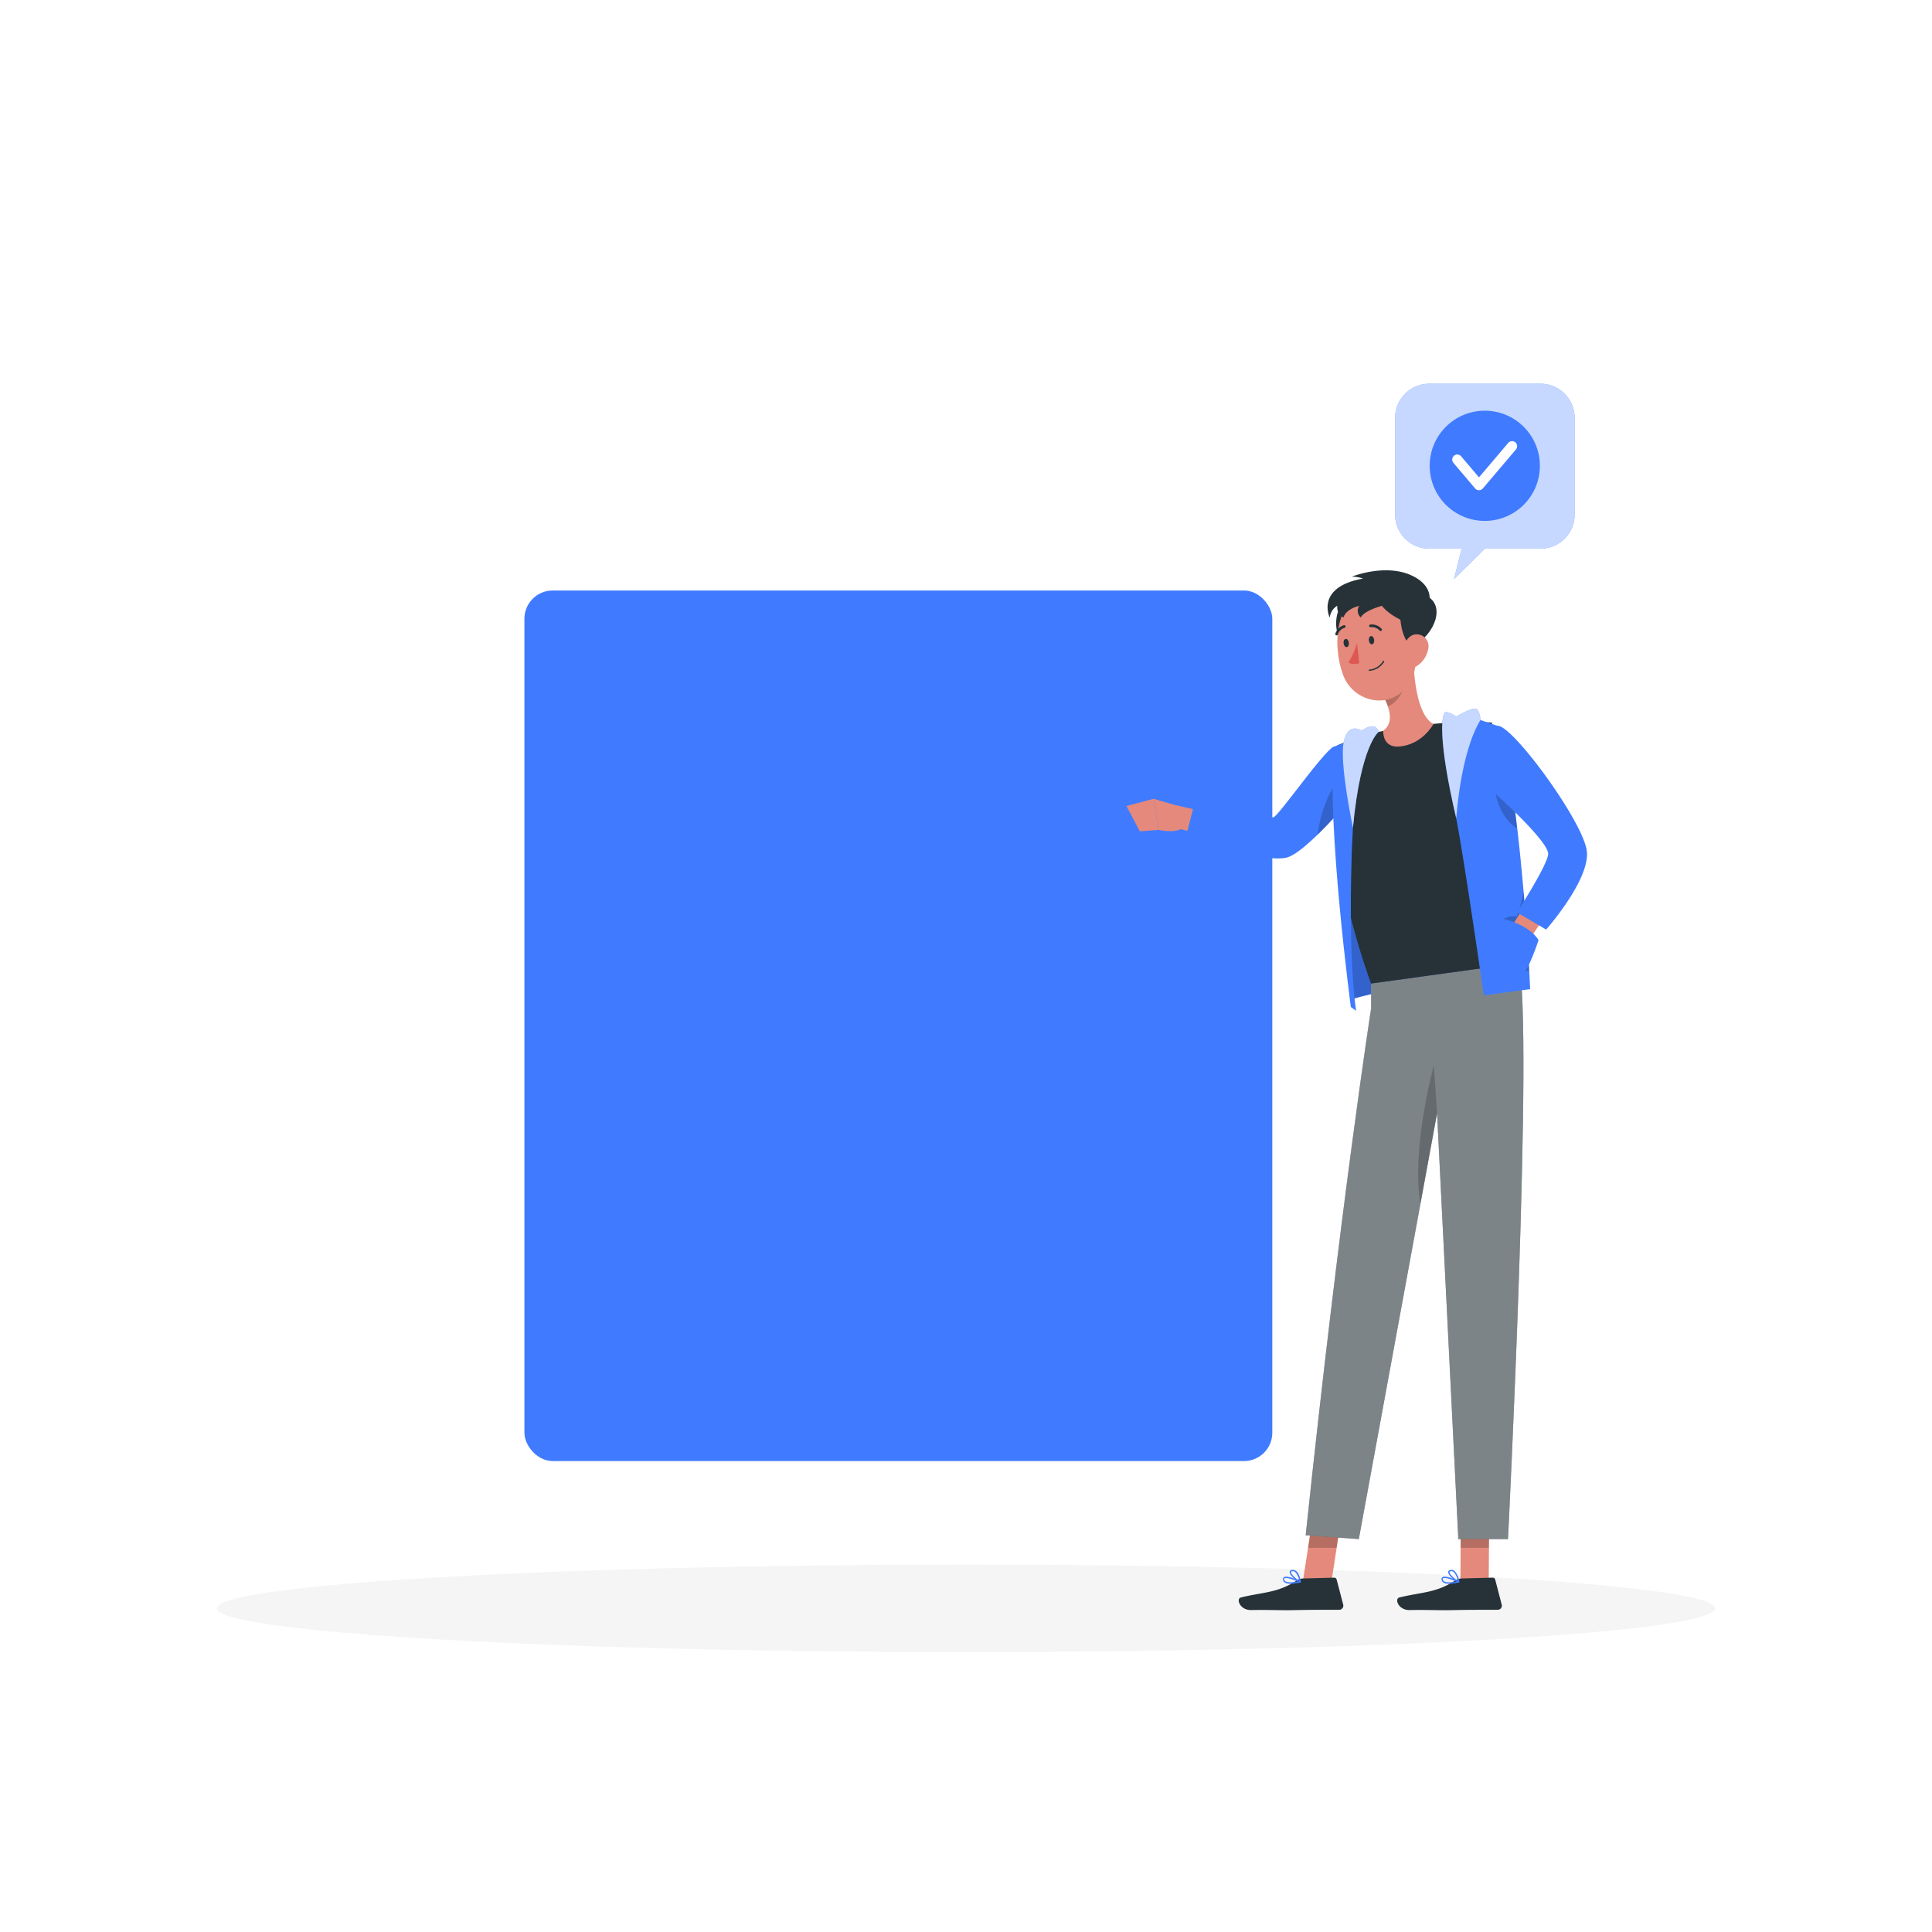 <svg class="animated" id="freepik_stories-sign-up" xmlns="http://www.w3.org/2000/svg" viewBox="0 0 500 500" version="1.1" xmlns:xlink="http://www.w3.org/1999/xlink" xmlns:svgjs="http://svgjs.com/svgjs"><style>svg#freepik_stories-sign-up:not(.animated) .animable {opacity: 0;}svg#freepik_stories-sign-up.animated #freepik--background-complete--inject-35 {animation: 1s 1 forwards cubic-bezier(.36,-0.01,.5,1.38) slideLeft,1.5s Infinite  linear wind;animation-delay: 0s,1s;}svg#freepik_stories-sign-up.animated #freepik--Shadow--inject-35 {animation: 1s 1 forwards cubic-bezier(.36,-0.01,.5,1.38) lightSpeedRight;animation-delay: 0s;}svg#freepik_stories-sign-up.animated #elom6hdw701lc {animation: 1s 1 forwards cubic-bezier(.36,-0.01,.5,1.38) zoomIn;animation-delay: 0s;}svg#freepik_stories-sign-up.animated #el4q7y1yv0qxj {animation: 1s 1 forwards cubic-bezier(.36,-0.01,.5,1.38) zoomIn;animation-delay: 0.045s;opacity: 0}svg#freepik_stories-sign-up.animated #el7vv4obpmg0k {animation: 1s 1 forwards cubic-bezier(.36,-0.01,.5,1.38) zoomIn;animation-delay: 0.091s;opacity: 0}svg#freepik_stories-sign-up.animated #el5rlcvs93mov {animation: 1s 1 forwards cubic-bezier(.36,-0.01,.5,1.38) zoomIn;animation-delay: 0.136s;opacity: 0}svg#freepik_stories-sign-up.animated #els3qd2zafbj {animation: 1s 1 forwards cubic-bezier(.36,-0.01,.5,1.38) zoomIn;animation-delay: 0.182s;opacity: 0}svg#freepik_stories-sign-up.animated #elrambnd2id2b {animation: 1s 1 forwards cubic-bezier(.36,-0.01,.5,1.38) zoomIn;animation-delay: 0.227s;opacity: 0}svg#freepik_stories-sign-up.animated #el5mn537sj2r {animation: 1s 1 forwards cubic-bezier(.36,-0.01,.5,1.38) zoomIn;animation-delay: 0.273s;opacity: 0}svg#freepik_stories-sign-up.animated #ellvbthqerkk {animation: 1s 1 forwards cubic-bezier(.36,-0.01,.5,1.38) zoomIn;animation-delay: 0.318s;opacity: 0}svg#freepik_stories-sign-up.animated #elpyyd80ctbp {animation: 1s 1 forwards cubic-bezier(.36,-0.01,.5,1.38) zoomIn;animation-delay: 0.364s;opacity: 0}svg#freepik_stories-sign-up.animated #elmr25wss957 {animation: 1s 1 forwards cubic-bezier(.36,-0.01,.5,1.38) zoomIn;animation-delay: 0.409s;opacity: 0}svg#freepik_stories-sign-up.animated #elohv0sa29d2i {animation: 1s 1 forwards cubic-bezier(.36,-0.01,.5,1.38) zoomIn;animation-delay: 0.455s;opacity: 0}svg#freepik_stories-sign-up.animated #eliocx44tbxe {animation: 1s 1 forwards cubic-bezier(.36,-0.01,.5,1.38) zoomIn;animation-delay: 0.5s;opacity: 0}svg#freepik_stories-sign-up.animated #elwazh4phlht {animation: 1s 1 forwards cubic-bezier(.36,-0.01,.5,1.38) zoomIn;animation-delay: 0.545s;opacity: 0}svg#freepik_stories-sign-up.animated #elc2oqfoi43xh {animation: 1s 1 forwards cubic-bezier(.36,-0.01,.5,1.38) zoomIn;animation-delay: 0.591s;opacity: 0}svg#freepik_stories-sign-up.animated #elanw657q7y7d {animation: 1s 1 forwards cubic-bezier(.36,-0.01,.5,1.38) zoomIn;animation-delay: 0.636s;opacity: 0}svg#freepik_stories-sign-up.animated #elel2u7u89til {animation: 1s 1 forwards cubic-bezier(.36,-0.01,.5,1.38) zoomIn;animation-delay: 0.682s;opacity: 0}svg#freepik_stories-sign-up.animated #elsu2p5r0q9qp {animation: 1s 1 forwards cubic-bezier(.36,-0.01,.5,1.38) zoomIn;animation-delay: 0.727s;opacity: 0}svg#freepik_stories-sign-up.animated #elm2lixfnwa8 {animation: 1s 1 forwards cubic-bezier(.36,-0.01,.5,1.38) zoomIn;animation-delay: 0.773s;opacity: 0}svg#freepik_stories-sign-up.animated #elqymzcotlhhe {animation: 1s 1 forwards cubic-bezier(.36,-0.01,.5,1.38) zoomIn;animation-delay: 0.818s;opacity: 0}svg#freepik_stories-sign-up.animated #eln1f2yevuqjn {animation: 1s 1 forwards cubic-bezier(.36,-0.01,.5,1.38) zoomIn;animation-delay: 0.864s;opacity: 0}svg#freepik_stories-sign-up.animated #el0802bv4fu98j {animation: 1s 1 forwards cubic-bezier(.36,-0.01,.5,1.38) zoomIn;animation-delay: 0.909s;opacity: 0}svg#freepik_stories-sign-up.animated #elj600b20ynm {animation: 1s 1 forwards cubic-bezier(.36,-0.01,.5,1.38) zoomIn;animation-delay: 0.955s;opacity: 0}svg#freepik_stories-sign-up.animated #freepik--Tab--inject-35 {animation: 1s 1 forwards cubic-bezier(.36,-0.01,.5,1.38) zoomIn,1.5s Infinite  linear floating;animation-delay: 0s,1s;}svg#freepik_stories-sign-up.animated #freepik--Plant--inject-35 {animation: 1s 1 forwards cubic-bezier(.36,-0.01,.5,1.38) zoomIn;animation-delay: 0s;}svg#freepik_stories-sign-up.animated #freepik--speech-bubble--inject-35 {animation: 1s 1 forwards cubic-bezier(.36,-0.01,.5,1.38) slideLeft,1.5s Infinite  linear heartbeat;animation-delay: 0s,1s;}svg#freepik_stories-sign-up.animated #freepik--Character--inject-35 {animation: 1s 1 forwards cubic-bezier(.36,-0.01,.5,1.38) slideRight;animation-delay: 0s;}            @keyframes slideLeft {                0% {                    opacity: 0;                    transform: translateX(-30px);                }                100% {                    opacity: 1;                    transform: translateX(0);                }            }                    @keyframes wind {                0% {                    transform: rotate( 0deg );                }                25% {                    transform: rotate( 1deg );                }                75% {                    transform: rotate( -1deg );                }            }                    @keyframes lightSpeedRight {              from {                transform: translate3d(50%, 0, 0) skewX(-20deg);                opacity: 0;              }              60% {                transform: skewX(10deg);                opacity: 1;              }              80% {                transform: skewX(-2deg);              }              to {                opacity: 1;                transform: translate3d(0, 0, 0);              }            }                    @keyframes zoomIn {                0% {                    opacity: 0;                    transform: scale(0.5);                }                100% {                    opacity: 1;                    transform: scale(1);                }            }                    @keyframes floating {                0% {                    opacity: 1;                    transform: translateY(0px);                }                50% {                    transform: translateY(-10px);                }                100% {                    opacity: 1;                    transform: translateY(0px);                }            }                    @keyframes heartbeat {                0% {                    transform: scale(1);                }                10% {                    transform: scale(1.1);                }                30% {                    transform: scale(1);                }                40% {                    transform: scale(1);                }                50% {                    transform: scale(1.1);                }                60% {                    transform: scale(1);                }                100% {                    transform: scale(1);                }            }                    @keyframes slideRight {                0% {                    opacity: 0;                    transform: translateX(30px);                }                100% {                    opacity: 1;                    transform: translateX(0);                }            }        .animator-hidden { display: none; }</style><g id="freepik--background-complete--inject-35" class="animable animator-hidden animator-active" style="transform-origin: 250px 228.23px;"><rect y="382.4" width="500" height="0.25" style="fill: rgb(235, 235, 235); transform-origin: 250px 382.525px;" id="eluobvaxbe1a" class="animable"></rect><rect x="416.78" y="398.49" width="33.12" height="0.25" style="fill: rgb(235, 235, 235); transform-origin: 433.34px 398.615px;" id="elqrodd83l2ic" class="animable"></rect><rect x="322.53" y="401.21" width="8.69" height="0.25" style="fill: rgb(235, 235, 235); transform-origin: 326.875px 401.335px;" id="el6kbu3umhksx" class="animable"></rect><rect x="396.59" y="389.21" width="19.19" height="0.25" style="fill: rgb(235, 235, 235); transform-origin: 406.185px 389.335px;" id="el9betn8l2dxv" class="animable"></rect><rect x="52.46" y="390.89" width="43.19" height="0.25" style="fill: rgb(235, 235, 235); transform-origin: 74.055px 391.015px;" id="elkicwvli54qa" class="animable"></rect><rect x="104.56" y="390.89" width="6.33" height="0.25" style="fill: rgb(235, 235, 235); transform-origin: 107.725px 391.015px;" id="el96418yfajtv" class="animable"></rect><rect x="131.47" y="395.11" width="93.68" height="0.25" style="fill: rgb(235, 235, 235); transform-origin: 178.31px 395.235px;" id="eljjhjs0bbcm9" class="animable"></rect><path d="M237,337.8H43.91a5.71,5.71,0,0,1-5.7-5.71V60.66A5.71,5.71,0,0,1,43.91,55H237a5.71,5.71,0,0,1,5.71,5.71V332.09A5.71,5.71,0,0,1,237,337.8ZM43.91,55.2a5.46,5.46,0,0,0-5.45,5.46V332.09a5.46,5.46,0,0,0,5.45,5.46H237a5.47,5.47,0,0,0,5.46-5.46V60.66A5.47,5.47,0,0,0,237,55.2Z" style="fill: rgb(235, 235, 235); transform-origin: 140.46px 196.4px;" id="elyh5d9sm588c" class="animable"></path><path d="M453.31,337.8H260.21a5.72,5.72,0,0,1-5.71-5.71V60.66A5.72,5.72,0,0,1,260.21,55h193.1A5.71,5.71,0,0,1,459,60.66V332.09A5.71,5.71,0,0,1,453.31,337.8ZM260.21,55.2a5.47,5.47,0,0,0-5.46,5.46V332.09a5.47,5.47,0,0,0,5.46,5.46h193.1a5.47,5.47,0,0,0,5.46-5.46V60.66a5.47,5.47,0,0,0-5.46-5.46Z" style="fill: rgb(235, 235, 235); transform-origin: 356.75px 196.4px;" id="elepli58qs57g" class="animable"></path><rect x="100.36" y="173.88" width="141.98" height="208.17" style="fill: rgb(240, 240, 240); transform-origin: 171.35px 277.965px;" id="el4d88bspc22" class="animable"></rect><rect x="105.37" y="180.43" width="131.95" height="38.45" style="fill: rgb(224, 224, 224); transform-origin: 171.345px 199.655px;" id="el5ebykod3pqx" class="animable"></rect><rect x="105.37" y="186.65" width="7.5" height="32.22" style="fill: rgb(235, 235, 235); transform-origin: 109.12px 202.76px;" id="eladytkethfr" class="animable"></rect><rect x="141.62" y="186.65" width="7.5" height="32.22" style="fill: rgb(235, 235, 235); transform-origin: 145.37px 202.76px;" id="el32qgrdea59" class="animable"></rect><g id="elpy6t3xnzmj9"><rect x="185.55" y="186.25" width="7.5" height="32.22" style="fill: rgb(235, 235, 235); transform-origin: 189.3px 202.36px; transform: rotate(-9.78deg);" class="animable"></rect></g><rect x="114.66" y="190.9" width="7.5" height="27.98" style="fill: rgb(235, 235, 235); transform-origin: 118.41px 204.89px;" id="elmvay24z96z" class="animable"></rect><rect x="131.89" y="190.9" width="7.5" height="27.98" style="fill: rgb(235, 235, 235); transform-origin: 135.64px 204.89px;" id="el40gxkxt3um8" class="animable"></rect><rect x="175.38" y="190.9" width="7.5" height="27.98" style="fill: rgb(235, 235, 235); transform-origin: 179.13px 204.89px;" id="elqw2juvciyoo" class="animable"></rect><g id="eloxu4t41jkug"><rect x="154.59" y="190.42" width="7.5" height="27.98" style="fill: rgb(235, 235, 235); transform-origin: 158.34px 204.41px; transform: rotate(-12.53deg);" class="animable"></rect></g><rect x="124.89" y="185.05" width="3.75" height="33.82" style="fill: rgb(235, 235, 235); transform-origin: 126.765px 201.96px;" id="el9p5h0uptvxf" class="animable"></rect><rect x="169.47" y="185.05" width="3.75" height="33.82" style="fill: rgb(235, 235, 235); transform-origin: 171.345px 201.96px;" id="el0kjy8eig8g8m" class="animable"></rect><g id="elmo95bgd4yjb"><rect x="105.37" y="224.96" width="131.95" height="38.45" style="fill: rgb(224, 224, 224); transform-origin: 171.345px 244.185px; transform: rotate(180deg);" class="animable"></rect></g><g id="elgyr9qg6xb26"><rect x="229.83" y="231.19" width="7.5" height="32.22" style="fill: rgb(235, 235, 235); transform-origin: 233.58px 247.3px; transform: rotate(180deg);" class="animable"></rect></g><g id="elqtnh79hzbfi"><rect x="193.58" y="231.19" width="7.5" height="32.22" style="fill: rgb(235, 235, 235); transform-origin: 197.33px 247.3px; transform: rotate(180deg);" class="animable"></rect></g><g id="elmu77iffw379"><rect x="149.65" y="230.79" width="7.5" height="32.22" style="fill: rgb(235, 235, 235); transform-origin: 153.4px 246.9px; transform: rotate(-170.22deg);" class="animable"></rect></g><g id="elyobfvugcmh"><rect x="220.54" y="235.43" width="7.5" height="27.98" style="fill: rgb(235, 235, 235); transform-origin: 224.29px 249.42px; transform: rotate(180deg);" class="animable"></rect></g><g id="elgzyprd2stu"><rect x="203.31" y="235.43" width="7.5" height="27.98" style="fill: rgb(235, 235, 235); transform-origin: 207.06px 249.42px; transform: rotate(180deg);" class="animable"></rect></g><g id="elkbmi27f6cc"><rect x="159.82" y="235.43" width="7.5" height="27.98" style="fill: rgb(235, 235, 235); transform-origin: 163.57px 249.42px; transform: rotate(180deg);" class="animable"></rect></g><g id="elkw6gkv9soi"><rect x="180.61" y="234.95" width="7.5" height="27.98" style="fill: rgb(235, 235, 235); transform-origin: 184.36px 248.94px; transform: rotate(-167.47deg);" class="animable"></rect></g><g id="elhpibrdi994g"><rect x="214.06" y="229.59" width="3.75" height="33.82" style="fill: rgb(235, 235, 235); transform-origin: 215.935px 246.5px; transform: rotate(180deg);" class="animable"></rect></g><g id="el54c7m3tobgp"><rect x="169.47" y="229.59" width="3.75" height="33.82" style="fill: rgb(235, 235, 235); transform-origin: 171.345px 246.5px; transform: rotate(180deg);" class="animable"></rect></g><rect x="105.37" y="231.19" width="7.5" height="32.22" style="fill: rgb(235, 235, 235); transform-origin: 109.12px 247.3px;" id="el2mp7318lp7a" class="animable"></rect><rect x="114.66" y="235.43" width="7.5" height="27.98" style="fill: rgb(235, 235, 235); transform-origin: 118.41px 249.42px;" id="eln7ty9w64vq" class="animable"></rect><rect x="131.89" y="235.43" width="7.5" height="27.98" style="fill: rgb(235, 235, 235); transform-origin: 135.64px 249.42px;" id="el00oyk1p05whs" class="animable"></rect><rect x="124.89" y="229.59" width="3.75" height="33.82" style="fill: rgb(235, 235, 235); transform-origin: 126.765px 246.5px;" id="eljlvvnd9mknf" class="animable"></rect><rect x="105.37" y="269.5" width="131.95" height="38.45" style="fill: rgb(224, 224, 224); transform-origin: 171.345px 288.725px;" id="eljg99l4qxoh" class="animable"></rect><rect x="181.11" y="275.72" width="7.5" height="32.22" style="fill: rgb(235, 235, 235); transform-origin: 184.86px 291.83px;" id="elye8ejwl9r4" class="animable"></rect><g id="elwwq3nujnsh"><rect x="225.04" y="275.32" width="7.5" height="32.22" style="fill: rgb(235, 235, 235); transform-origin: 228.79px 291.43px; transform: rotate(-9.78deg);" class="animable"></rect></g><rect x="154.15" y="279.97" width="7.5" height="27.98" style="fill: rgb(235, 235, 235); transform-origin: 157.9px 293.96px;" id="ela7mi19kx8z8" class="animable"></rect><rect x="171.38" y="279.97" width="7.5" height="27.98" style="fill: rgb(235, 235, 235); transform-origin: 175.13px 293.96px;" id="elnd9lb1ikafs" class="animable"></rect><rect x="214.87" y="279.97" width="7.5" height="27.98" style="fill: rgb(235, 235, 235); transform-origin: 218.62px 293.96px;" id="el1fukd8nhk8i" class="animable"></rect><g id="el5lwe15b95ou"><rect x="194.08" y="279.49" width="7.5" height="27.98" style="fill: rgb(235, 235, 235); transform-origin: 197.83px 293.48px; transform: rotate(-12.53deg);" class="animable"></rect></g><rect x="164.38" y="274.12" width="3.75" height="33.82" style="fill: rgb(235, 235, 235); transform-origin: 166.255px 291.03px;" id="el58cebcm02d2" class="animable"></rect><rect x="208.96" y="274.12" width="3.75" height="33.82" style="fill: rgb(235, 235, 235); transform-origin: 210.835px 291.03px;" id="el40pjy7cgb74" class="animable"></rect><g id="elwp2xqj3yjh"><rect x="138.81" y="275.32" width="7.5" height="32.22" style="fill: rgb(235, 235, 235); transform-origin: 142.56px 291.43px; transform: rotate(-9.78deg);" class="animable"></rect></g><rect x="128.63" y="279.97" width="7.5" height="27.98" style="fill: rgb(235, 235, 235); transform-origin: 132.38px 293.96px;" id="elxtc8mgi80cj" class="animable"></rect><g id="elb7fr6n0yng4"><rect x="107.84" y="279.49" width="7.5" height="27.98" style="fill: rgb(235, 235, 235); transform-origin: 111.59px 293.48px; transform: rotate(-12.53deg);" class="animable"></rect></g><rect x="122.73" y="274.12" width="3.75" height="33.82" style="fill: rgb(235, 235, 235); transform-origin: 124.605px 291.03px;" id="elc94dzd4pgmr" class="animable"></rect><g id="elmpah7arzv8"><rect x="75.86" y="173.88" width="24.5" height="208.71" style="fill: rgb(224, 224, 224); transform-origin: 88.11px 278.235px; transform: rotate(180deg);" class="animable"></rect></g><path d="M325.44,377.14H304.63L315.57,288a7.94,7.94,0,0,1,7.67-6.83H414l-13.31,95.93Z" style="fill: rgb(245, 245, 245); transform-origin: 359.315px 329.155px;" id="el7cyh1ppr9z4" class="animable"></path><path d="M391.44,377.14h20.81L423.2,288a5.92,5.92,0,0,0-6-6.83h-7.15a8,8,0,0,0-7.67,6.83Z" style="fill: rgb(240, 240, 240); transform-origin: 407.355px 329.154px;" id="el76bh4do8its" class="animable"></path><path d="M383.78,377l3.77-43.1a4.1,4.1,0,0,1,3.57-3.72l1.55-.2a5.49,5.49,0,0,0,4.79-5l.69-7.86a5.51,5.51,0,0,0-5.49-6h34.78a5.51,5.51,0,0,1,5.49,6l-.69,7.86a5.49,5.49,0,0,1-4.79,5l-1.55.2a4.11,4.11,0,0,0-3.57,3.72L418.56,377a6.09,6.09,0,0,1-6.06,5.55H377.72A6.09,6.09,0,0,0,383.78,377Z" style="fill: rgb(230, 230, 230); transform-origin: 405.336px 346.835px;" id="ello0k3deehlp" class="animable"></path><path d="M288.06,323.15a13.1,13.1,0,0,0-13.05-12h30.28a13.1,13.1,0,0,1,13,12l3,34.16H291.05Z" style="fill: rgb(230, 230, 230); transform-origin: 298.15px 334.23px;" id="eltnaksgc70s" class="animable"></path><path d="M261.56,311.19H275a13.1,13.1,0,0,1,13.05,12l3,34.16h72.12l3-34.16a13.09,13.09,0,0,1,13-12h13.45a5.51,5.51,0,0,1,5.49,6l-.69,7.86a5.49,5.49,0,0,1-4.79,5l-1.55.2a4.1,4.1,0,0,0-3.57,3.72L383.78,377a6.09,6.09,0,0,1-6.06,5.55H276.5a6.09,6.09,0,0,1-6.06-5.55l-3.77-43.1a4.12,4.12,0,0,0-3.57-3.72l-1.55-.2a5.51,5.51,0,0,1-4.8-5l-.68-7.86A5.51,5.51,0,0,1,261.56,311.19Z" style="fill: rgb(240, 240, 240); transform-origin: 327.093px 346.87px;" id="elgcj7q1z44s9" class="animable"></path><path d="M102.16,163.48s-1.11-7.31,4.22-12,4.86-7.47,3.33-7.83-2.92,4.32-5.26,5.61c0,0-.08-6.68,2.3-9.13s3.63-8.8,1.36-8.91-2.49,3.76-3,6.51-3,6.61-3,6.61-.49-6-2-8.43,2.56-8.08,1-10.53-4.39,2.22-4.16,7.49,3.75,10.89,2.93,16.39c0,0-1.55-3.87-2.94-4.22s-2.8-2.9-3.73-3.85-2.11,2.33,0,5.37,7.49,11.19,6.67,17.77Z" style="fill: rgb(230, 230, 230); transform-origin: 101.383px 144.52px;" id="eld8fd00s3we" class="animable"></path><path d="M105.34,160.15l1.75,10.95a5.57,5.57,0,0,1-5.5,6.44H99.73a5.57,5.57,0,0,1-5.5-6.44L96,160.15Z" style="fill: rgb(230, 230, 230); transform-origin: 100.66px 168.845px;" id="eljj84nfabko" class="animable"></path><g id="elbl9i1527ggl"><rect x="210.06" y="152.04" width="5.43" height="23.35" style="fill: rgb(235, 235, 235); transform-origin: 212.775px 163.715px; transform: rotate(180deg);" class="animable"></rect></g><g id="el3n9206rglyo"><rect x="183.79" y="152.04" width="5.43" height="23.35" style="fill: rgb(235, 235, 235); transform-origin: 186.505px 163.715px; transform: rotate(180deg);" class="animable"></rect></g><g id="el66630xr0gk9"><rect x="151.95" y="151.75" width="5.43" height="23.35" style="fill: rgb(235, 235, 235); transform-origin: 154.665px 163.425px; transform: rotate(-170.22deg);" class="animable"></rect></g><g id="el30a7b80wx5g"><rect x="203.33" y="155.12" width="5.43" height="20.27" style="fill: rgb(235, 235, 235); transform-origin: 206.045px 165.255px; transform: rotate(180deg);" class="animable"></rect></g><g id="elr9ekjohofh"><rect x="190.84" y="155.12" width="5.43" height="20.27" style="fill: rgb(235, 235, 235); transform-origin: 193.555px 165.255px; transform: rotate(180deg);" class="animable"></rect></g><g id="elljychtl51g"><rect x="159.33" y="155.12" width="5.43" height="20.27" style="fill: rgb(235, 235, 235); transform-origin: 162.045px 165.255px; transform: rotate(180deg);" class="animable"></rect></g><g id="el78zqs8j455a"><rect x="174.39" y="154.77" width="5.43" height="20.27" style="fill: rgb(235, 235, 235); transform-origin: 177.105px 164.905px; transform: rotate(-167.47deg);" class="animable"></rect></g><g id="el4on9f9fu46j"><rect x="198.63" y="150.88" width="2.72" height="24.51" style="fill: rgb(235, 235, 235); transform-origin: 199.99px 163.135px; transform: rotate(180deg);" class="animable"></rect></g><g id="el29mnpzyg4nk"><rect x="166.32" y="150.88" width="2.72" height="24.51" style="fill: rgb(235, 235, 235); transform-origin: 167.68px 163.135px; transform: rotate(180deg);" class="animable"></rect></g><rect x="120.48" y="156.86" width="26.47" height="18.27" style="fill: rgb(235, 235, 235); transform-origin: 133.715px 165.995px;" id="elsg2wbngdrqm" class="animable"></rect><rect x="215.56" y="164.34" width="22.17" height="13.64" style="fill: rgb(235, 235, 235); transform-origin: 226.645px 171.16px;" id="el0jk95y3r176" class="animable"></rect><rect x="221.46" y="152.35" width="11.09" height="13.64" style="fill: rgb(235, 235, 235); transform-origin: 227.005px 159.17px;" id="el66gkjx84rg5" class="animable"></rect><rect x="391.44" y="134.3" width="26.37" height="109.88" style="fill: rgb(224, 224, 224); transform-origin: 404.625px 189.24px;" id="elx6crz45oke" class="animable"></rect><g id="el3251k8bv93t"><rect x="316.37" y="134.3" width="98.62" height="110.17" style="fill: rgb(224, 224, 224); transform-origin: 365.68px 189.385px; transform: rotate(180deg);" class="animable"></rect></g><g id="elbyg3bw4r6va"><rect x="313.19" y="134.3" width="102.32" height="110.17" style="fill: rgb(240, 240, 240); transform-origin: 364.35px 189.385px; transform: rotate(180deg);" class="animable"></rect></g><g id="eleszwqa3o5ik"><rect x="317.56" y="137.82" width="93.74" height="101.6" style="fill: rgb(255, 255, 255); transform-origin: 364.43px 188.62px; transform: rotate(180deg);" class="animable"></rect></g><g id="elz9ujxg378uk"><rect x="317.56" y="137.82" width="1.74" height="101.6" style="fill: rgb(224, 224, 224); transform-origin: 318.43px 188.62px; transform: rotate(180deg);" class="animable"></rect></g><g id="el6fc0w9c76k"><rect x="363.9" y="165.98" width="2.74" height="92.54" style="fill: rgb(224, 224, 224); transform-origin: 365.27px 212.25px; transform: rotate(-90deg);" class="animable"></rect></g><g id="eljcagntw6v3d"><rect x="317.56" y="206.28" width="95.21" height="4.6" style="fill: rgb(240, 240, 240); transform-origin: 365.165px 208.58px; transform: rotate(180deg);" class="animable"></rect></g></g><g id="freepik--Shadow--inject-35" class="animable" style="transform-origin: 250px 416.24px;"><ellipse id="freepik--path--inject-35" cx="250" cy="416.24" rx="193.89" ry="11.32" style="fill: rgb(245, 245, 245); transform-origin: 250px 416.24px;" class="animable"></ellipse></g><g id="freepik--Tab--inject-35" class="animable" style="transform-origin: 232.495px 265.47px;"><rect x="135.72" y="152.82" width="193.55" height="225.3" rx="7.32" style="fill: rgb(64, 123, 255); transform-origin: 232.495px 265.47px;" id="elom6hdw701lc" class="animable"></rect><g id="el4q7y1yv0qxj"><rect x="135.72" y="152.82" width="193.55" height="225.3" rx="7.32" style="fill: rgb(255, 255, 255); isolation: isolate; opacity: 0.6; transform-origin: 232.495px 265.47px;" class="animable"></rect></g><rect x="167.08" y="256.15" width="130.84" height="22.4" style="fill: rgb(255, 255, 255); transform-origin: 232.5px 267.35px;" id="el7vv4obpmg0k" class="animable"></rect><g id="el5rlcvs93mov"><g style="opacity: 0.4; transform-origin: 188.025px 266.738px;" class="animable"><path d="M178.78,269.53v.59h-4.54V263.7h4.4v.58h-3.72v2.29h3.32v.57h-3.32v2.39Z" style="fill: rgb(38, 50, 56); transform-origin: 176.51px 266.91px;" id="el3hc17n6k1q4" class="animable"></path><path d="M179.69,267.35h2.41v.56h-2.41Z" style="fill: rgb(38, 50, 56); transform-origin: 180.895px 267.63px;" id="elotnkkxopfx" class="animable"></path><path d="M191.51,267.32v2.8h-.65v-2.74c0-1-.51-1.54-1.38-1.54a1.55,1.55,0,0,0-1.61,1.74v2.54h-.66v-2.74c0-1-.51-1.54-1.39-1.54a1.55,1.55,0,0,0-1.61,1.74v2.54h-.66v-4.83h.63v.88a2,2,0,0,1,1.77-.92,1.72,1.72,0,0,1,1.71,1,2.12,2.12,0,0,1,1.91-1A1.82,1.82,0,0,1,191.51,267.32Z" style="fill: rgb(38, 50, 56); transform-origin: 187.539px 267.682px;" id="el1nidikizifn" class="animable"></path><path d="M196.93,267.12v3h-.63v-.76a1.8,1.8,0,0,1-1.66.8c-1.09,0-1.76-.57-1.76-1.4s.48-1.37,1.86-1.37h1.53v-.29c0-.83-.46-1.28-1.36-1.28a2.48,2.48,0,0,0-1.61.57l-.29-.48a3,3,0,0,1,2-.66A1.72,1.72,0,0,1,196.93,267.12Zm-.66,1.55v-.79h-1.51c-.93,0-1.24.36-1.24.86s.45.91,1.22.91A1.53,1.53,0,0,0,196.27,268.67Z" style="fill: rgb(38, 50, 56); transform-origin: 194.909px 267.702px;" id="el5kw4derxrvh" class="animable"></path><path d="M198.55,263.77a.47.47,0,0,1,.48-.46.46.46,0,0,1,.47.45.47.47,0,0,1-.47.48A.47.47,0,0,1,198.55,263.77Zm.15,1.52h.65v4.83h-.65Z" style="fill: rgb(38, 50, 56); transform-origin: 199.025px 266.715px;" id="ele2jsw85488m" class="animable"></path><path d="M201.16,263.31h.65v6.81h-.65Z" style="fill: rgb(38, 50, 56); transform-origin: 201.485px 266.715px;" id="elnacfev3glv" class="animable"></path></g></g><rect x="167.08" y="286.75" width="130.84" height="22.4" style="fill: rgb(255, 255, 255); transform-origin: 232.5px 297.95px;" id="els3qd2zafbj" class="animable"></rect><g id="elrambnd2id2b"><g style="opacity: 0.4; transform-origin: 195.355px 297.426px;" class="animable"><path d="M179.26,296.53c0,1.37-1,2.2-2.62,2.2h-1.72v2h-.68v-6.42h2.4C178.27,294.33,179.26,295.16,179.26,296.53Zm-.68,0c0-1-.67-1.61-2-1.61h-1.7v3.21h1.7C177.91,298.13,178.58,297.54,178.58,296.53Z" style="fill: rgb(38, 50, 56); transform-origin: 176.75px 297.52px;" id="elul2ju7ck5l" class="animable"></path><path d="M184.19,297.76v3h-.63V300a1.8,1.8,0,0,1-1.66.8c-1.09,0-1.76-.57-1.76-1.41S180.62,298,182,298h1.53v-.3c0-.82-.47-1.27-1.37-1.27a2.44,2.44,0,0,0-1.6.57l-.3-.49a3.08,3.08,0,0,1,2-.65A1.72,1.72,0,0,1,184.19,297.76Zm-.65,1.54v-.79H182c-.93,0-1.23.37-1.23.87s.44.9,1.22.9A1.54,1.54,0,0,0,183.54,299.3Z" style="fill: rgb(38, 50, 56); transform-origin: 182.171px 298.326px;" id="eljnkksghcqxf" class="animable"></path><path d="M185.29,300.2l.29-.51a3,3,0,0,0,1.72.54c.91,0,1.29-.31,1.29-.79,0-1.26-3.13-.27-3.13-2.17,0-.79.68-1.38,1.91-1.38a3.36,3.36,0,0,1,1.71.45l-.29.52a2.48,2.48,0,0,0-1.42-.41c-.87,0-1.26.34-1.26.8,0,1.3,3.13.32,3.13,2.17,0,.84-.73,1.38-2,1.38A3.2,3.2,0,0,1,185.29,300.2Z" style="fill: rgb(38, 50, 56); transform-origin: 187.265px 298.345px;" id="elzvhsy7477sq" class="animable"></path><path d="M189.77,300.2l.3-.51a2.9,2.9,0,0,0,1.71.54c.92,0,1.29-.31,1.29-.79,0-1.26-3.12-.27-3.12-2.17,0-.79.68-1.38,1.9-1.38a3.31,3.31,0,0,1,1.71.45l-.28.52a2.53,2.53,0,0,0-1.43-.41c-.87,0-1.25.34-1.25.8,0,1.3,3.13.32,3.13,2.17,0,.84-.74,1.38-2,1.38A3.25,3.25,0,0,1,189.77,300.2Z" style="fill: rgb(38, 50, 56); transform-origin: 191.75px 298.345px;" id="ellu9nwbx3hlo" class="animable"></path><path d="M201.91,295.93l-1.82,4.82h-.61L198,296.8l-1.52,3.95h-.61L194,295.93h.62l1.52,4.1,1.55-4.1h.56l1.54,4.1,1.53-4.1Z" style="fill: rgb(38, 50, 56); transform-origin: 197.955px 298.34px;" id="elxzjjsyxo49" class="animable"></path><path d="M202.27,298.34a2.46,2.46,0,1,1,2.46,2.46A2.38,2.38,0,0,1,202.27,298.34Zm4.25,0a1.8,1.8,0,1,0-1.79,1.88A1.76,1.76,0,0,0,206.52,298.34Z" style="fill: rgb(38, 50, 56); transform-origin: 204.729px 298.341px;" id="ele2u79t5zbzh" class="animable"></path><path d="M210.94,295.89v.63h-.16a1.56,1.56,0,0,0-1.62,1.77v2.46h-.65v-4.82h.62v.94A1.83,1.83,0,0,1,210.94,295.89Z" style="fill: rgb(38, 50, 56); transform-origin: 209.725px 298.315px;" id="eltz6b40i7ld" class="animable"></path><path d="M216.47,294v6.8h-.62v-.95a2.1,2.1,0,0,1-1.86,1,2.46,2.46,0,0,1,0-4.91,2.09,2.09,0,0,1,1.83,1V294Zm-.64,4.39a1.8,1.8,0,1,0-1.79,1.88A1.76,1.76,0,0,0,215.83,298.34Z" style="fill: rgb(38, 50, 56); transform-origin: 214.078px 297.426px;" id="ellnuskjeri0e" class="animable"></path></g></g><g id="el5mn537sj2r"><rect x="167.08" y="332" width="130.84" height="22.4" style="opacity: 0.2; transform-origin: 232.5px 343.2px;" class="animable"></rect></g><g id="ellvbthqerkk"><g style="opacity: 0.5; transform-origin: 232.319px 321.137px;" class="animable"><path d="M198.9,321.71h-2.14l-.46,1h-.42l1.75-3.83h.4l1.75,3.83h-.42Zm-.15-.33-.92-2.06-.92,2.06Z" id="elrxtlj3csm7" class="animable" style="transform-origin: 197.83px 320.795px;"></path><path d="M200.34,318.67h.39v4.06h-.39Z" id="elu1mpr9ldm5" class="animable" style="transform-origin: 200.535px 320.7px;"></path><path d="M203.27,319.83v.38h-.1a.93.93,0,0,0-1,1.06v1.47h-.39v-2.88h.38v.56A1.08,1.08,0,0,1,203.27,319.83Z" id="elu03uksyti3" class="animable" style="transform-origin: 202.525px 321.28px;"></path><path d="M206.45,321.41H204a1.06,1.06,0,0,0,1.13,1,1.16,1.16,0,0,0,.89-.37l.21.25a1.52,1.52,0,0,1-2.62-1,1.39,1.39,0,0,1,1.41-1.46,1.37,1.37,0,0,1,1.4,1.46S206.45,321.37,206.45,321.41Zm-2.41-.29h2a1,1,0,0,0-2,0Z" id="el3xrcu4x2qqq" class="animable" style="transform-origin: 205.029px 321.296px;"></path><path d="M209.34,321v1.78H209v-.45a1.06,1.06,0,0,1-1,.48c-.65,0-1-.34-1-.84s.28-.82,1.11-.82H209v-.17c0-.49-.28-.76-.82-.76a1.48,1.48,0,0,0-1,.34l-.17-.29a1.79,1.79,0,0,1,1.17-.39A1,1,0,0,1,209.34,321Zm-.38.92v-.48h-.91c-.56,0-.74.22-.74.52s.27.54.73.54A.94.94,0,0,0,209,321.87Z" id="el8ya4oiautwi" class="animable" style="transform-origin: 208.175px 321.341px;"></path><path d="M213,318.67v4.06h-.37v-.57a1.23,1.23,0,0,1-1.11.6,1.47,1.47,0,0,1,0-2.93,1.28,1.28,0,0,1,1.1.57v-1.73Zm-.38,2.62a1.07,1.07,0,1,0-1.07,1.12A1.05,1.05,0,0,0,212.66,321.29Z" id="elp5ygkrrqd29" class="animable" style="transform-origin: 211.586px 320.716px;"></path><path d="M216.55,319.85l-1.44,3.23c-.24.56-.55.74-1,.74a1,1,0,0,1-.7-.26l.18-.29a.75.75,0,0,0,.53.22c.26,0,.43-.12.6-.49l.12-.27-1.29-2.88H214l1.09,2.45,1.08-2.45Z" id="elcs9mjykzh17" class="animable" style="transform-origin: 214.98px 321.835px;"></path><path d="M220.71,321v1.78h-.37v-.45a1.06,1.06,0,0,1-1,.48c-.65,0-1-.34-1-.84s.28-.82,1.11-.82h.91v-.17c0-.49-.27-.76-.81-.76a1.48,1.48,0,0,0-1,.34l-.18-.29a1.82,1.82,0,0,1,1.18-.39A1,1,0,0,1,220.71,321Zm-.39.92v-.48h-.9c-.56,0-.74.22-.74.52s.27.54.73.54A.92.92,0,0,0,220.32,321.87Z" id="elcybayqqcn6h" class="animable" style="transform-origin: 219.53px 321.341px;"></path><path d="M228,321.06v1.67h-.38V321.1c0-.61-.31-.92-.83-.92a.93.93,0,0,0-1,1v1.51h-.38V321.1c0-.61-.31-.92-.84-.92a.93.93,0,0,0-1,1v1.51h-.39v-2.88h.37v.53a1.16,1.16,0,0,1,1.06-.55,1,1,0,0,1,1,.61,1.25,1.25,0,0,1,1.14-.61A1.08,1.08,0,0,1,228,321.06Z" id="elvy2igw63rs" class="animable" style="transform-origin: 225.6px 321.252px;"></path><path d="M231.54,321.41h-2.41a1.08,1.08,0,0,0,1.14,1,1.13,1.13,0,0,0,.88-.37l.22.25a1.45,1.45,0,0,1-1.11.47,1.42,1.42,0,0,1-1.51-1.47,1.4,1.4,0,1,1,2.8,0S231.54,321.37,231.54,321.41Zm-2.41-.29h2.05a1,1,0,0,0-2.05,0Z" id="ela1l9xwnybd" class="animable" style="transform-origin: 230.15px 321.326px;"></path><path d="M237.1,321.06v1.67h-.39V321.1c0-.61-.3-.92-.82-.92a.92.92,0,0,0-1,1v1.51h-.39V321.1c0-.61-.3-.92-.83-.92a.92.92,0,0,0-1,1v1.51h-.39v-2.88h.37v.53a1.15,1.15,0,0,1,1.06-.55,1,1,0,0,1,1,.61,1.25,1.25,0,0,1,1.14-.61A1.08,1.08,0,0,1,237.1,321.06Z" id="elxqym03luxz" class="animable" style="transform-origin: 234.7px 321.252px;"></path><path d="M241.08,321.29a1.4,1.4,0,0,1-1.43,1.47,1.23,1.23,0,0,1-1.11-.6v.57h-.38v-4.06h.39v1.73a1.27,1.27,0,0,1,1.1-.57A1.39,1.39,0,0,1,241.08,321.29Zm-.39,0a1.07,1.07,0,1,0-1.07,1.12A1.05,1.05,0,0,0,240.69,321.29Z" id="elfvwwjveyj6l" class="animable" style="transform-origin: 239.621px 320.716px;"></path><path d="M244.39,321.41H242a1.06,1.06,0,0,0,1.13,1A1.13,1.13,0,0,0,244,322l.22.25a1.52,1.52,0,0,1-2.62-1,1.39,1.39,0,0,1,1.41-1.46,1.36,1.36,0,0,1,1.39,1.46Zm-2.41-.29h2a1,1,0,0,0-2,0Z" id="el302y3edsh3c" class="animable" style="transform-origin: 243.001px 321.256px;"></path><path d="M246.64,319.83v.38h-.09a.93.93,0,0,0-1,1.06v1.47h-.39v-2.88h.37v.56A1.09,1.09,0,0,1,246.64,319.83Z" id="elhgu5t5v6byo" class="animable" style="transform-origin: 245.9px 321.281px;"></path><path d="M249.16,319.88c0-.4-.32-.67-.88-.67a1.3,1.3,0,0,0-1.05.44l-.29-.22a1.7,1.7,0,0,1,1.37-.57c.77,0,1.26.37,1.26,1,0,.93-1,1-1,1.76h-.41C248.16,320.68,249.16,320.59,249.16,319.88Zm-1.08,2.59a.29.29,0,0,1,.57,0,.29.29,0,1,1-.57,0Z" id="eljxo2m5hm2qk" class="animable" style="transform-origin: 248.255px 320.835px;"></path><path d="M251.87,318.9h.89V322h1.92v.72h-2.81Z" id="elwe0alt1u48p" class="animable" style="transform-origin: 253.275px 320.81px;"></path><path d="M254.88,321.26a1.62,1.62,0,1,1,1.62,1.52A1.52,1.52,0,0,1,254.88,321.26Zm2.37,0a.75.75,0,1,0-.75.81A.74.74,0,0,0,257.25,321.26Z" id="elbkam5kzwuc" class="animable" style="transform-origin: 256.497px 321.162px;"></path><path d="M261.73,319.78v2.46a1.44,1.44,0,0,1-1.65,1.6,2.44,2.44,0,0,1-1.45-.41l.34-.61a1.77,1.77,0,0,0,1,.33c.6,0,.87-.27.87-.8v-.13a1.21,1.21,0,0,1-.93.37,1.43,1.43,0,1,1,0-2.85,1.18,1.18,0,0,1,1,.42v-.38Zm-.84,1.39a.71.71,0,0,0-.77-.73.73.73,0,1,0,0,1.45A.71.71,0,0,0,260.89,321.17Z" id="el7kg0qpl1u2k" class="animable" style="transform-origin: 260.051px 321.796px;"></path><path d="M264,318.9a.49.49,0,0,1,.53-.48.48.48,0,0,1,.53.46.53.53,0,0,1-1.06,0Zm.1.88h.85v3h-.85Z" id="el5y78yqgzymq" class="animable" style="transform-origin: 264.53px 320.599px;"></path><path d="M268.74,321v1.69h-.85v-1.55c0-.48-.22-.7-.6-.7s-.71.25-.71.79v1.46h-.85v-3h.82v.35a1.29,1.29,0,0,1,1-.39A1.15,1.15,0,0,1,268.74,321Z" id="elb8wdik9p45o" class="animable" style="transform-origin: 267.244px 321.169px;"></path></g></g><rect x="167.08" y="330.63" width="130.84" height="22.4" style="fill: rgb(64, 123, 255); transform-origin: 232.5px 341.83px;" id="elpyyd80ctbp" class="animable"></rect><path d="M215.6,345.31,214,343l-.48,0h-1.9v2.33h-1.1v-7.67h3c2,0,3.19,1,3.19,2.68a2.42,2.42,0,0,1-1.68,2.42l1.82,2.57Zm0-5c0-1.1-.73-1.72-2.14-1.72h-1.86v3.45h1.86C214.84,342.05,215.57,341.41,215.57,340.32Z" style="fill: rgb(255, 255, 255); transform-origin: 213.685px 341.495px;" id="elmr25wss957" class="animable"></path><path d="M223.52,342.76h-4.71a2,2,0,0,0,2.1,1.7,2.18,2.18,0,0,0,1.68-.7l.58.68a3.17,3.17,0,0,1-5.42-2,2.85,2.85,0,0,1,2.92-3,2.8,2.8,0,0,1,2.87,3C223.54,342.53,223.53,342.66,223.52,342.76Zm-4.71-.76h3.72a1.87,1.87,0,0,0-3.72,0Z" style="fill: rgb(255, 255, 255); transform-origin: 220.647px 342.412px;" id="elohv0sa29d2i" class="animable"></path><path d="M230.56,339.51v5c0,2.05-1.05,3-3,3a4.3,4.3,0,0,1-2.77-.86l.5-.81a3.57,3.57,0,0,0,2.24.75c1.37,0,2-.63,2-1.95v-.46a2.63,2.63,0,0,1-2.09.9,2.81,2.81,0,1,1,0-5.62,2.64,2.64,0,0,1,2.15,1v-.9Zm-1,2.75a2,2,0,1,0-2,1.89A1.86,1.86,0,0,0,229.53,342.26Z" style="fill: rgb(255, 255, 255); transform-origin: 227.595px 343.486px;" id="eliocx44tbxe" class="animable"></path><path d="M232.38,337.71a.7.7,0,0,1,.71-.69.69.69,0,1,1,0,1.37A.69.69,0,0,1,232.38,337.71Zm.19,1.8h1.05v5.8h-1.05Z" style="fill: rgb(255, 255, 255); transform-origin: 233.121px 341.162px;" id="elwazh4phlht" class="animable"></path><path d="M234.89,344.7l.44-.83a3.72,3.72,0,0,0,2,.6c1,0,1.38-.3,1.38-.79,0-1.3-3.67-.17-3.67-2.49,0-1,.93-1.74,2.42-1.74a4.2,4.2,0,0,1,2.11.53l-.45.83a3,3,0,0,0-1.67-.46c-.92,0-1.37.34-1.37.8,0,1.37,3.68.25,3.68,2.51,0,1-1,1.72-2.51,1.72A4.22,4.22,0,0,1,234.89,344.7Z" style="fill: rgb(255, 255, 255); transform-origin: 237.325px 342.415px;" id="elc2oqfoi43xh" class="animable"></path><path d="M244.38,345a2,2,0,0,1-1.27.41,1.66,1.66,0,0,1-1.84-1.82v-3.19h-1v-.86h1v-1.27h1v1.27H244v.86h-1.67v3.15a.85.85,0,0,0,.91,1,1.34,1.34,0,0,0,.82-.27Z" style="fill: rgb(255, 255, 255); transform-origin: 242.325px 341.845px;" id="elanw657q7y7d" class="animable"></path><path d="M250.68,342.76H246a2,2,0,0,0,2.11,1.7,2.15,2.15,0,0,0,1.67-.7l.58.68a3.16,3.16,0,0,1-5.41-2,2.85,2.85,0,0,1,2.92-3,2.81,2.81,0,0,1,2.87,3A1.82,1.82,0,0,1,250.68,342.76ZM246,342h3.73a1.88,1.88,0,0,0-3.73,0Z" style="fill: rgb(255, 255, 255); transform-origin: 247.846px 342.414px;" id="elel2u7u89til" class="animable"></path><path d="M255.29,339.45v1h-.24a1.73,1.73,0,0,0-1.83,2v2.89h-1.05v-5.8h1v1A2.2,2.2,0,0,1,255.29,339.45Z" style="fill: rgb(255, 255, 255); transform-origin: 253.73px 342.39px;" id="elsu2p5r0q9qp" class="animable"></path><g id="elm2lixfnwa8"><g style="opacity: 0.6; transform-origin: 232.487px 175.231px;" class="animable"><path d="M209.59,177.61l.45-.94a4.28,4.28,0,0,0,2.77,1c1.45,0,2.07-.56,2.07-1.29,0-2-5.08-.76-5.08-3.87,0-1.3,1-2.4,3.21-2.4a5,5,0,0,1,2.7.74l-.4,1a4.31,4.31,0,0,0-2.3-.68c-1.43,0-2,.6-2,1.33,0,2,5.09.76,5.09,3.85,0,1.28-1,2.38-3.25,2.38A5,5,0,0,1,209.59,177.61Z" style="fill: rgb(38, 50, 56); transform-origin: 212.845px 174.42px;" id="ela5pw02tuv5" class="animable"></path><path d="M217.44,170.24a.76.76,0,0,1,.78-.75.75.75,0,0,1,.78.73.78.78,0,0,1-1.56,0Zm.2,2h1.16v6.36h-1.16Z" style="fill: rgb(38, 50, 56); transform-origin: 218.22px 174.045px;" id="el7de6wr28f1h" class="animable"></path><path d="M227.07,172.21v5.49c0,2.25-1.14,3.27-3.29,3.27a4.74,4.74,0,0,1-3-.95l.55-.89a3.85,3.85,0,0,0,2.45.83c1.5,0,2.18-.7,2.18-2.14v-.5a2.9,2.9,0,0,1-2.29,1,3.08,3.08,0,1,1,0-6.15,2.91,2.91,0,0,1,2.35,1v-1Zm-1.12,3a2.19,2.19,0,1,0-2.19,2.08A2.06,2.06,0,0,0,226,175.22Z" style="fill: rgb(38, 50, 56); transform-origin: 223.742px 176.569px;" id="elyzdtkwrpfc9" class="animable"></path><path d="M235.31,174.91v3.66h-1.16V175c0-1.25-.62-1.86-1.71-1.86a1.89,1.89,0,0,0-2,2.11v3.28h-1.15v-6.36h1.11v1a2.7,2.7,0,0,1,2.29-1A2.47,2.47,0,0,1,235.31,174.91Z" style="fill: rgb(38, 50, 56); transform-origin: 232.308px 175.367px;" id="el89clmxuko3v" class="animable"></path><path d="M246.6,172.21v6.36h-1.09v-1a2.59,2.59,0,0,1-2.16,1,2.5,2.5,0,0,1-2.74-2.77v-3.66h1.15v3.53c0,1.24.63,1.87,1.72,1.87a1.88,1.88,0,0,0,2-2.11v-3.29Z" style="fill: rgb(38, 50, 56); transform-origin: 243.597px 175.362px;" id="elt65bn2zebo" class="animable"></path><path d="M255.38,175.39a3.09,3.09,0,0,1-3.21,3.25,2.73,2.73,0,0,1-2.22-1v3.28H248.8v-8.68h1.1v1a2.71,2.71,0,0,1,2.27-1.07A3.08,3.08,0,0,1,255.38,175.39Zm-1.16,0a2.14,2.14,0,1,0-2.15,2.24A2.11,2.11,0,0,0,254.22,175.39Z" style="fill: rgb(38, 50, 56); transform-origin: 252.092px 176.544px;" id="elruprxsswi9o" class="animable"></path></g></g><rect x="167.08" y="225.54" width="130.84" height="22.4" style="fill: rgb(255, 255, 255); transform-origin: 232.5px 236.74px;" id="elqymzcotlhhe" class="animable"></rect><g id="eln1f2yevuqjn"><g style="opacity: 0.4; transform-origin: 198.327px 236.345px;" class="animable"><path d="M174.24,233.09h.68v5.83h3.59v.59h-4.27Z" style="fill: rgb(38, 50, 56); transform-origin: 176.375px 236.3px;" id="eltug5b3qnoz9" class="animable"></path><path d="M183.16,236.52v3h-.62v-.75a1.84,1.84,0,0,1-1.66.8c-1.09,0-1.76-.57-1.76-1.41s.47-1.36,1.86-1.36h1.53v-.29c0-.83-.47-1.28-1.37-1.28a2.44,2.44,0,0,0-1.6.57l-.3-.49a3.11,3.11,0,0,1,2-.65A1.72,1.72,0,0,1,183.16,236.52Zm-.65,1.54v-.79H181c-.94,0-1.24.37-1.24.87s.45.9,1.22.9A1.54,1.54,0,0,0,182.51,238.06Z" style="fill: rgb(38, 50, 56); transform-origin: 181.143px 237.111px;" id="el1f9dtsddavy" class="animable"></path><path d="M184.26,239l.29-.51a3,3,0,0,0,1.72.54c.92,0,1.29-.31,1.29-.79,0-1.26-3.12-.27-3.12-2.17,0-.79.67-1.38,1.9-1.38a3.31,3.31,0,0,1,1.71.45l-.29.52a2.48,2.48,0,0,0-1.42-.41c-.87,0-1.25.34-1.25.8,0,1.3,3.12.32,3.12,2.17,0,.84-.73,1.38-2,1.38A3.24,3.24,0,0,1,184.26,239Z" style="fill: rgb(38, 50, 56); transform-origin: 186.235px 237.145px;" id="elhir6x4agifh" class="animable"></path><path d="M192,239.22a1.57,1.57,0,0,1-1,.34,1.28,1.28,0,0,1-1.41-1.41v-2.91h-.87v-.55h.87v-1.06h.65v1.06h1.46v.55h-1.46v2.88a.77.77,0,0,0,.83.88,1.07,1.07,0,0,0,.72-.25Z" style="fill: rgb(38, 50, 56); transform-origin: 190.36px 236.599px;" id="elso46mdjie8c" class="animable"></path><path d="M201,233.09v6.42h-.56l-4.12-5.21v5.21h-.68v-6.42h.56l4.13,5.21v-5.21Z" style="fill: rgb(38, 50, 56); transform-origin: 198.32px 236.3px;" id="elzrxaktnswe" class="animable"></path><path d="M206.64,236.52v3H206v-.75a1.82,1.82,0,0,1-1.66.8c-1.09,0-1.76-.57-1.76-1.41s.48-1.36,1.87-1.36H206v-.29c0-.83-.47-1.28-1.37-1.28a2.44,2.44,0,0,0-1.6.57l-.3-.49a3.08,3.08,0,0,1,2-.65A1.72,1.72,0,0,1,206.64,236.52Zm-.65,1.54v-.79h-1.52c-.93,0-1.23.37-1.23.87s.45.9,1.22.9A1.54,1.54,0,0,0,206,238.06Z" style="fill: rgb(38, 50, 56); transform-origin: 204.613px 237.112px;" id="elok4ujrwipr" class="animable"></path><path d="M216.37,236.71v2.8h-.65v-2.73c0-1-.52-1.54-1.39-1.54a1.55,1.55,0,0,0-1.61,1.74v2.53h-.65v-2.73c0-1-.52-1.54-1.4-1.54a1.55,1.55,0,0,0-1.61,1.74v2.53h-.65v-4.82H209v.88a2,2,0,0,1,1.77-.92,1.74,1.74,0,0,1,1.72,1,2.1,2.1,0,0,1,1.9-1A1.82,1.82,0,0,1,216.37,236.71Z" style="fill: rgb(38, 50, 56); transform-origin: 212.399px 237.076px;" id="el6r9yvozx854" class="animable"></path><path d="M222.36,237.3h-4a1.79,1.79,0,0,0,1.9,1.68,1.91,1.91,0,0,0,1.48-.63l.36.42a2.55,2.55,0,0,1-4.39-1.67,2.33,2.33,0,0,1,2.36-2.45,2.3,2.3,0,0,1,2.34,2.45C222.37,237.16,222.36,237.23,222.36,237.3Zm-4-.48h3.42a1.71,1.71,0,0,0-3.42,0Z" style="fill: rgb(38, 50, 56); transform-origin: 220.061px 237.103px;" id="el3xmliwy0wjm" class="animable"></path></g></g><rect x="167.08" y="194.94" width="130.84" height="22.4" style="fill: rgb(255, 255, 255); transform-origin: 232.5px 206.14px;" id="el0802bv4fu98j" class="animable"></rect><g id="elj600b20ynm"><g style="opacity: 0.4; transform-origin: 198.822px 205.518px;" class="animable"><path d="M174.92,203.08v2.52h3.32v.59h-3.32v2.72h-.68v-6.42h4.4v.59Z" style="fill: rgb(38, 50, 56); transform-origin: 176.44px 205.7px;" id="elp3raw8tj2w" class="animable"></path><path d="M179.67,202.56a.48.48,0,1,1,.47.47A.47.47,0,0,1,179.67,202.56Zm.14,1.53h.65v4.82h-.65Z" style="fill: rgb(38, 50, 56); transform-origin: 180.15px 205.49px;" id="elyrhahguuhtn" class="animable"></path><path d="M184.71,204.05v.63h-.16a1.56,1.56,0,0,0-1.62,1.78v2.46h-.65v-4.82h.62V205A1.83,1.83,0,0,1,184.71,204.05Z" style="fill: rgb(38, 50, 56); transform-origin: 183.495px 206.48px;" id="elc3sk0yl160u" class="animable"></path><path d="M185.25,208.36l.29-.52a2.89,2.89,0,0,0,1.72.55c.92,0,1.29-.32,1.29-.79,0-1.26-3.12-.27-3.12-2.18,0-.78.67-1.37,1.9-1.37a3.21,3.21,0,0,1,1.71.45l-.29.52a2.48,2.48,0,0,0-1.42-.41c-.87,0-1.25.34-1.25.8,0,1.3,3.12.32,3.12,2.17,0,.83-.73,1.37-2,1.37A3.24,3.24,0,0,1,185.25,208.36Z" style="fill: rgb(38, 50, 56); transform-origin: 187.225px 206.5px;" id="el741ls6t0yq5" class="animable"></path><path d="M193,208.62a1.62,1.62,0,0,1-1,.33,1.27,1.27,0,0,1-1.41-1.4v-2.91h-.87v-.55h.87V203h.65v1.06h1.46v.55h-1.46v2.87a.78.78,0,0,0,.83.89,1.12,1.12,0,0,0,.72-.25Z" style="fill: rgb(38, 50, 56); transform-origin: 191.36px 205.979px;" id="elkratjkek9f" class="animable"></path><path d="M202,202.49v6.42h-.56l-4.12-5.21v5.21h-.68v-6.42h.56l4.13,5.21v-5.21Z" style="fill: rgb(38, 50, 56); transform-origin: 199.32px 205.7px;" id="el5xvlxuozilu" class="animable"></path><path d="M207.63,205.92v3H207v-.75a1.8,1.8,0,0,1-1.65.79c-1.1,0-1.77-.56-1.77-1.4s.48-1.36,1.87-1.36H207v-.3c0-.82-.47-1.27-1.37-1.27a2.44,2.44,0,0,0-1.6.57l-.3-.49a3.09,3.09,0,0,1,2-.65A1.71,1.71,0,0,1,207.63,205.92Zm-.65,1.54v-.79h-1.52c-.93,0-1.23.37-1.23.86s.45.91,1.22.91A1.55,1.55,0,0,0,207,207.46Z" style="fill: rgb(38, 50, 56); transform-origin: 205.609px 206.508px;" id="elwy9ggjg5pf8" class="animable"></path><path d="M217.36,206.11v2.8h-.65v-2.73c0-1-.52-1.54-1.39-1.54a1.55,1.55,0,0,0-1.61,1.74v2.53h-.65v-2.73c0-1-.52-1.54-1.4-1.54a1.55,1.55,0,0,0-1.61,1.74v2.53h-.65v-4.82H210V205a2,2,0,0,1,1.77-.92,1.74,1.74,0,0,1,1.72,1,2.08,2.08,0,0,1,1.9-1A1.82,1.82,0,0,1,217.36,206.11Z" style="fill: rgb(38, 50, 56); transform-origin: 213.387px 206.491px;" id="elbwy8ixx1r2j" class="animable"></path><path d="M223.35,206.7h-4a1.79,1.79,0,0,0,1.9,1.68,1.89,1.89,0,0,0,1.48-.64l.36.43a2.55,2.55,0,0,1-4.39-1.67,2.33,2.33,0,0,1,2.36-2.45,2.3,2.3,0,0,1,2.34,2.45C223.36,206.55,223.35,206.62,223.35,206.7Zm-4-.49h3.42a1.71,1.71,0,0,0-3.42,0Z" style="fill: rgb(38, 50, 56); transform-origin: 221.051px 206.503px;" id="el9qmsiz043j8" class="animable"></path></g></g></g><g id="freepik--Plant--inject-35" class="animable animator-hidden" style="transform-origin: 115.935px 367.754px;"><path d="M117.85,385.28l-.95,0c0-1.41,1.17-34.45,6.92-40,5.91-5.75,12.86-.08,12.92,0l-.6.72c-.26-.21-6.37-5.17-11.67,0C119,351.21,117.86,384.94,117.85,385.28Z" style="fill: rgb(64, 123, 255); transform-origin: 126.82px 363.993px;" id="eluqcmxyzgybp" class="animable"></path><path d="M117.37,391.91l-.94-.09c0-.4,3.72-40.12-10.67-56.64l.71-.62C121.13,351.39,117.41,391.51,117.37,391.91Z" style="fill: rgb(64, 123, 255); transform-origin: 111.79px 363.235px;" id="elu7m9uyxk7b" class="animable"></path><path d="M117.83,387.67c-.12-1.88-2.89-46,8.17-56.2l.64.7c-10.73,9.86-7.9,55-7.87,55.43Z" style="fill: rgb(64, 123, 255); transform-origin: 122.038px 359.57px;" id="elkf9sovouqx" class="animable"></path><path d="M116.43,387.64c0-.3-.34-30-8.21-34.47a5,5,0,0,0-4.58-.48c-4.61,1.91-7.06,10.71-7.09,10.8l-.91-.25c.1-.38,2.6-9.33,7.64-11.42a5.89,5.89,0,0,1,5.41.53c8.33,4.77,8.68,34,8.69,35.28Z" style="fill: rgb(64, 123, 255); transform-origin: 106.51px 369.518px;" id="eleb0f17x3ffi" class="animable"></path><path d="M119.67,387.66c-.06-1-1.27-23.44,5.1-31.77,1.7-2.21,3.58-3.26,5.62-3.11,4.53.31,8,6.45,8.19,6.71l-.82.47c0-.06-3.42-6-7.44-6.24-1.69-.13-3.31.8-4.8,2.75-6.16,8-4.92,30.91-4.91,31.14Z" style="fill: rgb(64, 123, 255); transform-origin: 129.06px 370.213px;" id="el1hss1e4w1o9" class="animable"></path><path d="M118.4,390.77l-.94-.07c0-.54,4-54.12-2.6-63.06l.76-.56C122.44,336.3,118.57,388.55,118.4,390.77Z" style="fill: rgb(64, 123, 255); transform-origin: 117.253px 358.925px;" id="elnzpu9wlxt0i" class="animable"></path><path d="M101.45,357.15s4.08,1.51,2.87,5.06-14.13,9.4-14.13,9.4-5.41-4.95-.44-13S101.34,354.61,101.45,357.15Z" style="fill: rgb(64, 123, 255); transform-origin: 96.097px 362.731px;" id="el40i365b73ox" class="animable"></path><g id="el553jvmhdwsh"><path d="M101.45,357.15s4.08,1.51,2.87,5.06-14.13,9.4-14.13,9.4-5.41-4.95-.44-13S101.34,354.61,101.45,357.15Z" style="isolation: isolate; opacity: 0.2; transform-origin: 96.097px 362.731px;" class="animable"></path></g><path d="M119.2,350.39s-4.35-.18-4.6,3.56S124,368.07,124,368.07s6.9-2.5,5.42-11.85S120.28,348.08,119.2,350.39Z" style="fill: rgb(64, 123, 255); transform-origin: 122.112px 358.41px;" id="el6gevxxmmfc" class="animable"></path><g id="el3su4tznqkqk"><path d="M119.2,350.39s-4.35-.18-4.6,3.56S124,368.07,124,368.07s6.9-2.5,5.42-11.85S120.28,348.08,119.2,350.39Z" style="isolation: isolate; opacity: 0.2; transform-origin: 122.112px 358.41px;" class="animable"></path></g><path d="M122.88,332.45s-2.9-.31-2.67-2.07,11.27-6.31,17.78,1c0,0-4.17,7.16-10.19,7.26S122.88,332.45,122.88,332.45Z" style="fill: rgb(64, 123, 255); transform-origin: 129.094px 333px;" id="elpiz4e8gh1x9" class="animable"></path><g id="el7ectnsgksbm"><path d="M122.88,332.45s-2.9-.31-2.67-2.07,11.27-6.31,17.78,1c0,0-4.17,7.16-10.19,7.26S122.88,332.45,122.88,332.45Z" style="isolation: isolate; opacity: 0.2; transform-origin: 129.094px 333px;" class="animable"></path></g><path d="M117.48,328.16s2.62,1.27,3.36-.35-6.23-11.31-15.64-8.52c0,0-.25,8.28,4.81,11.55S117.48,328.16,117.48,328.16Z" style="fill: rgb(64, 123, 255); transform-origin: 113.046px 325.305px;" id="el6bjgxso33xf" class="animable"></path><g id="el4tv5sfhujzp"><path d="M117.48,328.16s2.62,1.27,3.36-.35-6.23-11.31-15.64-8.52c0,0-.25,8.28,4.81,11.55S117.48,328.16,117.48,328.16Z" style="isolation: isolate; opacity: 0.2; transform-origin: 113.046px 325.305px;" class="animable"></path></g><path d="M131.2,355.73s-2-1.62.16-2.41,12.75-.56,12.86,9.93c0,0-12.34,2.05-13.86-1.95S131.2,355.73,131.2,355.73Z" style="fill: rgb(64, 123, 255); transform-origin: 137.035px 358.409px;" id="elu821m1s5ti" class="animable"></path><g id="elb8ynhp4l73c"><path d="M131.2,355.73s-2-1.62.16-2.41,12.75-.56,12.86,9.93c0,0-12.34,2.05-13.86-1.95S131.2,355.73,131.2,355.73Z" style="isolation: isolate; opacity: 0.2; transform-origin: 137.035px 358.409px;" class="animable"></path></g><path d="M106,332.19s2-1.62-.16-2.4-12.75-.57-12.86,9.92c0,0,12.34,2.06,13.86-1.94S106,332.19,106,332.19Z" style="fill: rgb(64, 123, 255); transform-origin: 100.165px 334.878px;" id="el475l1uq9ah9" class="animable"></path><g id="elwijqd4xtykb"><path d="M106,332.19s2-1.62-.16-2.4-12.75-.57-12.86,9.92c0,0,12.34,2.06,13.86-1.94S106,332.19,106,332.19Z" style="isolation: isolate; opacity: 0.2; transform-origin: 100.165px 334.878px;" class="animable"></path></g><path d="M112.56,340.64s.18-2-1.41-1.19-7.1,6.73-1.38,12.38c0,0,7.71-5.71,6.32-8.68S112.56,340.64,112.56,340.64Z" style="fill: rgb(64, 123, 255); transform-origin: 111.745px 345.543px;" id="el4z3rkllnb65" class="animable"></path><g id="elcrekukvmftd"><path d="M112.56,340.64s.18-2-1.41-1.19-7.1,6.73-1.38,12.38c0,0,7.71-5.71,6.32-8.68S112.56,340.64,112.56,340.64Z" style="isolation: isolate; opacity: 0.2; transform-origin: 111.745px 345.543px;" class="animable"></path></g><path d="M133,343.44s-1.2-1.57.56-1.76,9.6,1.9,7.77,9.74c0,0-9.56-.72-10-4S133,343.44,133,343.44Z" style="fill: rgb(64, 123, 255); transform-origin: 136.437px 346.544px;" id="elb8gqnru1jhh" class="animable"></path><g id="eluzj8rk5kvqc"><path d="M133,343.44s-1.2-1.57.56-1.76,9.6,1.9,7.77,9.74c0,0-9.56-.72-10-4S133,343.44,133,343.44Z" style="isolation: isolate; opacity: 0.2; transform-origin: 136.437px 346.544px;" class="animable"></path></g><polygon points="102.16 416.72 133.07 416.72 137.18 386.66 98.05 386.66 102.16 416.72" style="fill: rgb(38, 50, 56); transform-origin: 117.615px 401.69px;" id="elpomls7wem2f" class="animable"></polygon><g id="elk5sohw4l0fd"><polygon points="102.16 416.72 133.07 416.72 137.18 386.66 98.05 386.66 102.16 416.72" style="fill: rgb(255, 255, 255); isolation: isolate; opacity: 0.2; transform-origin: 117.615px 401.69px;" class="animable"></polygon></g><path d="M141.06,384.22v2.86a3.46,3.46,0,0,1-3.46,3.46H97.25a3.46,3.46,0,0,1-3.46-3.46v-2.86Z" style="fill: rgb(38, 50, 56); transform-origin: 117.425px 387.38px;" id="elu4if8ynd2zq" class="animable"></path></g><g id="freepik--speech-bubble--inject-35" class="animable" style="transform-origin: 384.285px 124.6px;"><path d="M398.62,99.31H369.89a8.84,8.84,0,0,0-8.84,8.84v25a8.84,8.84,0,0,0,8.84,8.85h8.39l-2,7.89,8-7.89h14.39a8.85,8.85,0,0,0,8.85-8.85v-25A8.84,8.84,0,0,0,398.62,99.31Z" style="fill: rgb(64, 123, 255); transform-origin: 384.285px 124.6px;" id="el2fmmjmwjj9i" class="animable"></path><g id="elw8lwx68f9eo"><path d="M398.62,99.31H369.89a8.84,8.84,0,0,0-8.84,8.84v25a8.84,8.84,0,0,0,8.84,8.85h8.39l-2,7.89,8-7.89h14.39a8.85,8.85,0,0,0,8.85-8.85v-25A8.84,8.84,0,0,0,398.62,99.31Z" style="fill: rgb(255, 255, 255); opacity: 0.7; transform-origin: 384.285px 124.6px;" class="animable"></path></g><circle cx="384.26" cy="120.55" r="11.15" style="fill: rgb(255, 255, 255); transform-origin: 384.26px 120.55px;" id="eldhw4dkeuqef" class="animable"></circle><path d="M384.26,106.29a14.26,14.26,0,1,0,14.26,14.26A14.25,14.25,0,0,0,384.26,106.29Zm8.09,10-8.59,10.12a1.28,1.28,0,0,1-1,.46,1.3,1.3,0,0,1-1-.46l-5.59-6.59a1.31,1.31,0,1,1,2-1.69l4.59,5.41,7.59-8.94a1.31,1.31,0,0,1,2,1.69Z" style="fill: rgb(64, 123, 255); transform-origin: 384.26px 120.55px;" id="elzm9jkv2cic8" class="animable"></path></g><g id="freepik--Character--inject-35" class="animable" style="transform-origin: 351.12px 282.157px;"><path d="M393.64,253.56s-17.41-2.2-43.79,5c0,0-4.24-47.14-3.74-53.62s40.73-4.58,40.73-4.58,1,18.87,3.62,30.25S395,251.37,393.64,253.56Z" style="fill: rgb(64, 123, 255); transform-origin: 370.079px 229.33px;" id="elthrriea767a" class="animable"></path><g id="elagrztrgwoum"><path d="M393.64,253.56s-17.41-2.2-43.79,5c0,0-4.24-47.14-3.74-53.62s40.73-4.58,40.73-4.58,1,18.87,3.62,30.25S395,251.37,393.64,253.56Z" style="opacity: 0.2; transform-origin: 370.079px 229.33px;" class="animable"></path></g><polygon points="337.13 409.62 344.23 411.63 345.92 400.58 346.83 394.67 339.73 392.66 338.52 400.58 337.13 409.62" style="fill: rgb(228, 137, 123); transform-origin: 341.98px 402.145px;" id="elr7o52zf9wjo" class="animable"></polygon><polygon points="377.95 410.2 385.27 411.17 385.34 400.58 385.39 394 378.06 393.04 378.01 400.58 377.95 410.2" style="fill: rgb(228, 137, 123); transform-origin: 381.67px 402.105px;" id="elfxs3wo6ybae" class="animable"></polygon><g id="eleg39zz71so4"><polygon points="378.06 393.04 378.01 400.58 385.34 400.58 385.39 394 378.06 393.04" style="opacity: 0.2; transform-origin: 381.7px 396.81px;" class="animable"></polygon></g><g id="elxh4ecu2tv1"><polygon points="338.52 400.58 345.92 400.58 346.83 394.67 339.73 392.66 338.52 400.58" style="opacity: 0.2; transform-origin: 342.675px 396.62px;" class="animable"></polygon></g><path d="M305.61,208.81l-7.05-2.08,1.29,8.05s6.4,1.47,7-1.86Z" style="fill: rgb(228, 137, 123); transform-origin: 302.705px 210.917px;" id="elwvxb1wxde4j" class="animable"></path><polygon points="291.52 208.6 294.98 215.14 299.85 214.78 298.56 206.73 291.52 208.6" style="fill: rgb(228, 137, 123); transform-origin: 295.685px 210.935px;" id="elim6xjiwouoh" class="animable"></polygon><polygon points="315.34 210.87 303.76 208.28 302.71 213.9 313.22 216.46 315.34 210.87" style="fill: rgb(228, 137, 123); transform-origin: 309.025px 212.37px;" id="eloukje3sj2zt" class="animable"></polygon><path d="M350.37,205.79l-.68.81c-1.46,1.71-5,5.84-8.69,9.4-3,2.9-6,5.43-8,5.94-5.67,1.46-26.28-4.61-26.28-4.61l2.13-8.36s19.2,2.55,20.69,2.55c1.13,0,12.81-16.92,15.64-18.31Z" style="fill: rgb(64, 123, 255); transform-origin: 328.545px 207.688px;" id="eldrnls3nr0s4" class="animable"></path><g id="elwp0wxp70lm"><path d="M349.69,206.6c-1.46,1.71-5,5.84-8.69,9.4.74-5.86,2.89-11.24,5.72-14.64a5.28,5.28,0,0,1,.9-.88Z" style="opacity: 0.2; transform-origin: 345.345px 208.24px;" class="animable"></path></g><path d="M337.22,408.51l8.06-.21a.64.64,0,0,1,.64.48l1.7,6.49a1.07,1.07,0,0,1-1,1.34c-2.91,0-7.12,0-10.77.07-4.28.12-7-.09-12,0-3,.08-4-2.94-2.72-3.25,5.73-1.42,9.48-1.14,14.36-4.34A3.49,3.49,0,0,1,337.22,408.51Z" style="fill: rgb(38, 50, 56); transform-origin: 334.12px 412.509px;" id="el5l13zl5ttdm" class="animable"></path><path d="M336.52,409.55h0c-1.18.26-3.28.61-4.12-.08a1,1,0,0,1-.36-.84.54.54,0,0,1,.27-.47c.89-.53,3.9.9,4.25,1.06a.19.19,0,0,1,.1.17A.17.17,0,0,1,336.52,409.55Zm-4-1.11-.06,0a.22.22,0,0,0-.11.19.65.65,0,0,0,.23.55c.47.39,1.69.43,3.31.11C334.72,408.8,333.09,408.23,332.54,408.44Z" style="fill: rgb(64, 123, 255); transform-origin: 334.349px 408.958px;" id="elxs65d0b8ij" class="animable"></path><path d="M336.52,409.55h-.12c-.91-.38-2.73-1.92-2.63-2.75,0-.2.16-.45.64-.51a1.35,1.35,0,0,1,1,.27c1,.75,1.23,2.72,1.25,2.8a.18.18,0,0,1-.07.16Zm-2.24-2.87c-.15.05-.16.13-.16.16-.06.5,1.18,1.72,2.11,2.24a4,4,0,0,0-1.06-2.24.9.9,0,0,0-.72-.2A.61.61,0,0,0,334.28,406.68Z" style="fill: rgb(64, 123, 255); transform-origin: 335.213px 407.914px;" id="el0k6svk8shkug" class="animable"></path><path d="M378.24,408.51l8.06-.21a.65.65,0,0,1,.65.48l1.69,6.49a1.06,1.06,0,0,1-1,1.34c-2.91,0-7.12,0-10.78.07-4.27.12-7-.09-12,0-3,.08-4-2.94-2.72-3.25,5.73-1.42,9.47-1.14,14.35-4.34A3.49,3.49,0,0,1,378.24,408.51Z" style="fill: rgb(38, 50, 56); transform-origin: 375.136px 412.509px;" id="el2ch1nkug3o6" class="animable"></path><path d="M377.55,409.55h0c-1.18.26-3.29.61-4.12-.08a1,1,0,0,1-.36-.84.54.54,0,0,1,.27-.47c.88-.53,3.9.9,4.24,1.06a.16.16,0,0,1,.1.17A.18.18,0,0,1,377.55,409.55Zm-4-1.11-.06,0a.2.2,0,0,0-.1.19.63.63,0,0,0,.23.55c.47.39,1.68.43,3.31.11C375.74,408.8,374.11,408.23,373.56,408.44Z" style="fill: rgb(64, 123, 255); transform-origin: 375.374px 408.958px;" id="elle4sfmuft5k" class="animable"></path><path d="M377.55,409.55h-.13c-.9-.38-2.73-1.92-2.62-2.75,0-.2.15-.45.63-.51a1.33,1.33,0,0,1,1,.27,5,5,0,0,1,1.25,2.8.16.16,0,0,1-.07.16Zm-2.25-2.87c-.14.05-.15.13-.15.16-.07.5,1.18,1.72,2.11,2.24a4.11,4.11,0,0,0-1.06-2.24.91.91,0,0,0-.72-.2Z" style="fill: rgb(64, 123, 255); transform-origin: 376.239px 407.914px;" id="elakkgfuk51up" class="animable"></path><path d="M393.05,249.26c3.88,16.81-2.78,149.06-2.78,149.06H377.41l-5.5-110.21L351.66,398.32l-13.75-1c9-85.38,16.93-136.35,16.93-136.35l0-6.44Z" style="fill: rgb(38, 50, 56); transform-origin: 366.087px 323.79px;" id="ellu12f2652po" class="animable"></path><g id="el825sio5v6oe"><path d="M337.91,397.32l13.75,1,15.94-86.76,4.31-23.45,5.5,110.21h12.86s6.66-132.25,2.78-149.06l-38.23,5.27,0,6.44S346.9,311.94,337.91,397.32Z" style="fill: rgb(255, 255, 255); opacity: 0.4; transform-origin: 366.087px 323.79px;" class="animable"></path></g><path d="M386.12,187a162.35,162.35,0,0,0,.61,24.1c.54,5.6,1.28,10.89,2.07,15.66,1.85,11.19,3.95,19.58,4.25,22.51l-38.23,5.27c-13.94-39-8.69-61.66-8.69-61.66a74.82,74.82,0,0,1,8.77-3c.63-.17,1.27-.33,1.93-.48a143.19,143.19,0,0,1,16.25-2.24c1-.09,2.09-.16,3.11-.21C381.41,186.69,386.12,187,386.12,187Z" style="fill: rgb(38, 50, 56); transform-origin: 369.105px 220.693px;" id="elqsa0j9dkfp" class="animable"></path><path d="M365.66,169.45c.28,5.35.85,15.39,5.3,17.94,0,0-2.77,5.27-8.76,5.81-4.53.4-4.23-4.07-4.23-4.07,2.62-1.95,2-5.26,0-9Z" style="fill: rgb(228, 137, 123); transform-origin: 364.463px 181.338px;" id="elhxy2u2pf8op" class="animable"></path><g id="elvcst0uypjzb"><path d="M362.52,173.81,358,180.13a17.4,17.4,0,0,1,1.2,2.7c2.1-.84,4.51-4,4.16-6.29A7.8,7.8,0,0,0,362.52,173.81Z" style="opacity: 0.2; transform-origin: 360.697px 178.32px;" class="animable"></path></g><path d="M346.16,158.68c-.87,2.78-.39,8.48,3.48,6.63S347.66,153.91,346.16,158.68Z" style="fill: rgb(38, 50, 56); transform-origin: 348.366px 161.516px;" id="eli49qva7jiq" class="animable"></path><path d="M366.16,162.44c.43,7.13,1,11.28-2.11,15.32-4.73,6.07-13.89,3.81-16.45-3.07-2.3-6.2-2.61-16.82,4-20.42A9.86,9.86,0,0,1,366.16,162.44Z" style="fill: rgb(228, 137, 123); transform-origin: 356.305px 167.177px;" id="elnz0ka9uc2w" class="animable"></path><path d="M361.16,158.56v-8s8.48-.63,8.1,3.71c4.7,2.33,2.48,9.64-3.83,13.22-3.46-2.77-3.06-9.43-3.06-9.43C362,158.25,361.58,158.41,361.16,158.56Z" style="fill: rgb(38, 50, 56); transform-origin: 366.469px 159.009px;" id="elnlwju7zh8b8" class="animable"></path><path d="M369.61,168a6.65,6.65,0,0,1-2.85,4.31c-2,1.31-3.73-.3-3.8-2.55-.06-2,.89-5.16,3.19-5.56A3.08,3.08,0,0,1,369.61,168Z" style="fill: rgb(228, 137, 123); transform-origin: 366.331px 168.472px;" id="elo15hcjnkzp" class="animable"></path><path d="M355.63,165.62c.07.58-.18,1.08-.56,1.12s-.74-.39-.81-1,.18-1.08.55-1.12S355.56,165,355.63,165.62Z" style="fill: rgb(38, 50, 56); transform-origin: 354.945px 165.68px;" id="el9svno539bt" class="animable"></path><path d="M349.09,166.35c.07.58-.18,1.08-.56,1.12s-.74-.39-.81-1,.18-1.08.56-1.12S349,165.77,349.09,166.35Z" style="fill: rgb(38, 50, 56); transform-origin: 348.405px 166.41px;" id="elho0veqp3a6l" class="animable"></path><path d="M351.2,166.4a20.13,20.13,0,0,1-2.23,5.08,3.44,3.44,0,0,0,2.81.15Z" style="fill: rgb(222, 87, 83); transform-origin: 350.375px 169.13px;" id="ely2jltzs9o4d" class="animable"></path><path d="M355.15,173.49a5.86,5.86,0,0,1-.75.14.17.17,0,1,1,0-.34,4.6,4.6,0,0,0,3.52-2.2.16.16,0,0,1,.22-.08.17.17,0,0,1,.08.23A4.71,4.71,0,0,1,355.15,173.49Z" style="fill: rgb(38, 50, 56); transform-origin: 356.233px 172.311px;" id="elymdnyovpft" class="animable"></path><path d="M357.39,163.29a.36.36,0,0,1-.34-.1,2.77,2.77,0,0,0-2.31-.89.33.33,0,0,1-.4-.27.34.34,0,0,1,.27-.4,3.42,3.42,0,0,1,2.93,1.09.33.33,0,0,1,0,.48A.4.4,0,0,1,357.39,163.29Z" style="fill: rgb(38, 50, 56); transform-origin: 355.989px 162.453px;" id="elnjr9inr2d29" class="animable"></path><path d="M346,164.42a.28.28,0,0,1-.2,0,.34.34,0,0,1-.21-.43,3.35,3.35,0,0,1,2.21-2.18.34.34,0,0,1,.17.66,2.61,2.61,0,0,0-1.73,1.74A.33.33,0,0,1,346,164.42Z" style="fill: rgb(38, 50, 56); transform-origin: 346.898px 163.119px;" id="el3uxojl5cuaj" class="animable"></path><path d="M364.92,161.52s-5-1.83-7.28-4.73c0,0-4.54,1.19-5.47,3a2.26,2.26,0,0,1-.39-3s-3.4.72-4.07,3a2.86,2.86,0,0,1-1.6-3s-1.51.57-2,3c0,0-3.75-7.82,8.64-10.06a9.24,9.24,0,0,0-2.91-.49s8.65-3.49,15.5-.3S371,158.31,364.92,161.52Z" style="fill: rgb(38, 50, 56); transform-origin: 356.787px 154.558px;" id="eln8bca9j0mbg" class="animable"></path><path d="M396,256l-12,1.6s-4.95-34.59-7.13-45.76V188l6.27-1.65L388,188a117,117,0,0,1,3.07,14.6c.59,3.74,1.12,7.74,1.59,11.79.65,5.52,1.19,11.14,1.65,16.4.72,8.49,1.2,16,1.46,20.59C395.92,254.26,396,256,396,256Z" style="fill: rgb(64, 123, 255); transform-origin: 386.435px 221.975px;" id="elorj6znrqcth" class="animable"></path><path d="M376.88,211.82s1-16.83,6.27-25.51c0,0-.13-2.48-1.18-2.88s-5.09,2-5.09,2-2.51-1.72-3.06-.92S371.93,190.63,376.88,211.82Z" style="fill: rgb(64, 123, 255); transform-origin: 378.192px 197.603px;" id="elskd65xwy08r" class="animable"></path><g id="el6hq3ibfxa9c"><path d="M376.88,211.82s1-16.83,6.27-25.51c0,0-.13-2.48-1.18-2.88s-5.09,2-5.09,2-2.51-1.72-3.06-.92S371.93,190.63,376.88,211.82Z" style="fill: rgb(255, 255, 255); opacity: 0.7; transform-origin: 378.192px 197.603px;" class="animable"></path></g><path d="M349.6,260.61l1.37,1s-2-11.15-1.18-39.35c0-1.36.09-2.67.14-3.92,1-23.86,4.72-28.2,5-28.46l-3.46,1.18-6.27,2.16C343.31,213.57,349.6,260.61,349.6,260.61Z" style="fill: rgb(64, 123, 255); transform-origin: 349.888px 225.745px;" id="elhvot7w5jip4" class="animable"></path><path d="M350.14,214.23s-3.46-16.36-2.43-22,4.72-3.13,4.72-3.13,3.39-2.74,4.4.28C356.83,189.38,352.17,192.66,350.14,214.23Z" style="fill: rgb(64, 123, 255); transform-origin: 352.174px 201.096px;" id="el4a1e83e0ae2" class="animable"></path><g id="elri764nrwci"><path d="M350.14,214.23s-3.46-16.36-2.43-22,4.72-3.13,4.72-3.13,3.39-2.74,4.4.28C356.83,189.38,352.17,192.66,350.14,214.23Z" style="fill: rgb(255, 255, 255); opacity: 0.7; transform-origin: 352.174px 201.096px;" class="animable"></path></g><g id="el6pdx8bndlat"><path d="M392.64,214.35c-5.12-2.87-5.8-10.36-5.8-10.36.31-.12,2.21-.77,4.21-1.43C391.64,206.3,392.17,210.3,392.64,214.35Z" style="opacity: 0.2; transform-origin: 389.74px 208.455px;" class="animable"></path></g><g id="elfatu29dalvs"><path d="M367.6,311.56l4.31-23.45-.83-12.41S365.17,297.22,367.6,311.56Z" style="opacity: 0.2; transform-origin: 369.462px 293.63px;" class="animable"></path></g><g id="ellgfgnjkvucg"><path d="M395.75,251.34c-3.22-.22-6-.43-6-.43l-.61-13.09a4.65,4.65,0,0,1,3.37-.62,36.82,36.82,0,0,0,1.79-6.45C395,239.24,395.49,246.76,395.75,251.34Z" style="opacity: 0.2; transform-origin: 392.445px 241.045px;" class="animable"></path></g><polygon points="396.85 230.74 390.58 240.81 395.54 243.66 401.43 234.59 396.85 230.74" style="fill: rgb(228, 137, 123); transform-origin: 396.005px 237.2px;" id="elkpk330kaa3c" class="animable"></polygon><path d="M387.73,187.84c4.22.46,22.16,25.08,22.95,32.5s-10.54,20.23-10.54,20.23l-7.56-4.45s7.68-11.81,8.08-15-14.05-16.08-14.05-16.08a29.11,29.11,0,0,1-1.78-9.26C384.63,190.36,387.73,187.84,387.73,187.84Z" style="fill: rgb(64, 123, 255); transform-origin: 397.77px 214.205px;" id="elflwdmfvi0n" class="animable"></path><path d="M389.13,237.83s6.45,1.38,9.05,5.44c0,0-2.7,8.45-4.63,9.37s-6.71.92-6.71.92S386.53,244.16,389.13,237.83Z" style="fill: rgb(64, 123, 255); transform-origin: 392.504px 245.695px;" id="elzyq2qj0qs4a" class="animable"></path></g><defs>     <filter id="active" height="200%">         <feMorphology in="SourceAlpha" result="DILATED" operator="dilate" radius="2"></feMorphology>                <feFlood flood-color="#32DFEC" flood-opacity="1" result="PINK"></feFlood>        <feComposite in="PINK" in2="DILATED" operator="in" result="OUTLINE"></feComposite>        <feMerge>            <feMergeNode in="OUTLINE"></feMergeNode>            <feMergeNode in="SourceGraphic"></feMergeNode>        </feMerge>    </filter>    <filter id="hover" height="200%">        <feMorphology in="SourceAlpha" result="DILATED" operator="dilate" radius="2"></feMorphology>                <feFlood flood-color="#ff0000" flood-opacity="0.5" result="PINK"></feFlood>        <feComposite in="PINK" in2="DILATED" operator="in" result="OUTLINE"></feComposite>        <feMerge>            <feMergeNode in="OUTLINE"></feMergeNode>            <feMergeNode in="SourceGraphic"></feMergeNode>        </feMerge>            <feColorMatrix type="matrix" values="0   0   0   0   0                0   1   0   0   0                0   0   0   0   0                0   0   0   1   0 "></feColorMatrix>    </filter></defs></svg>